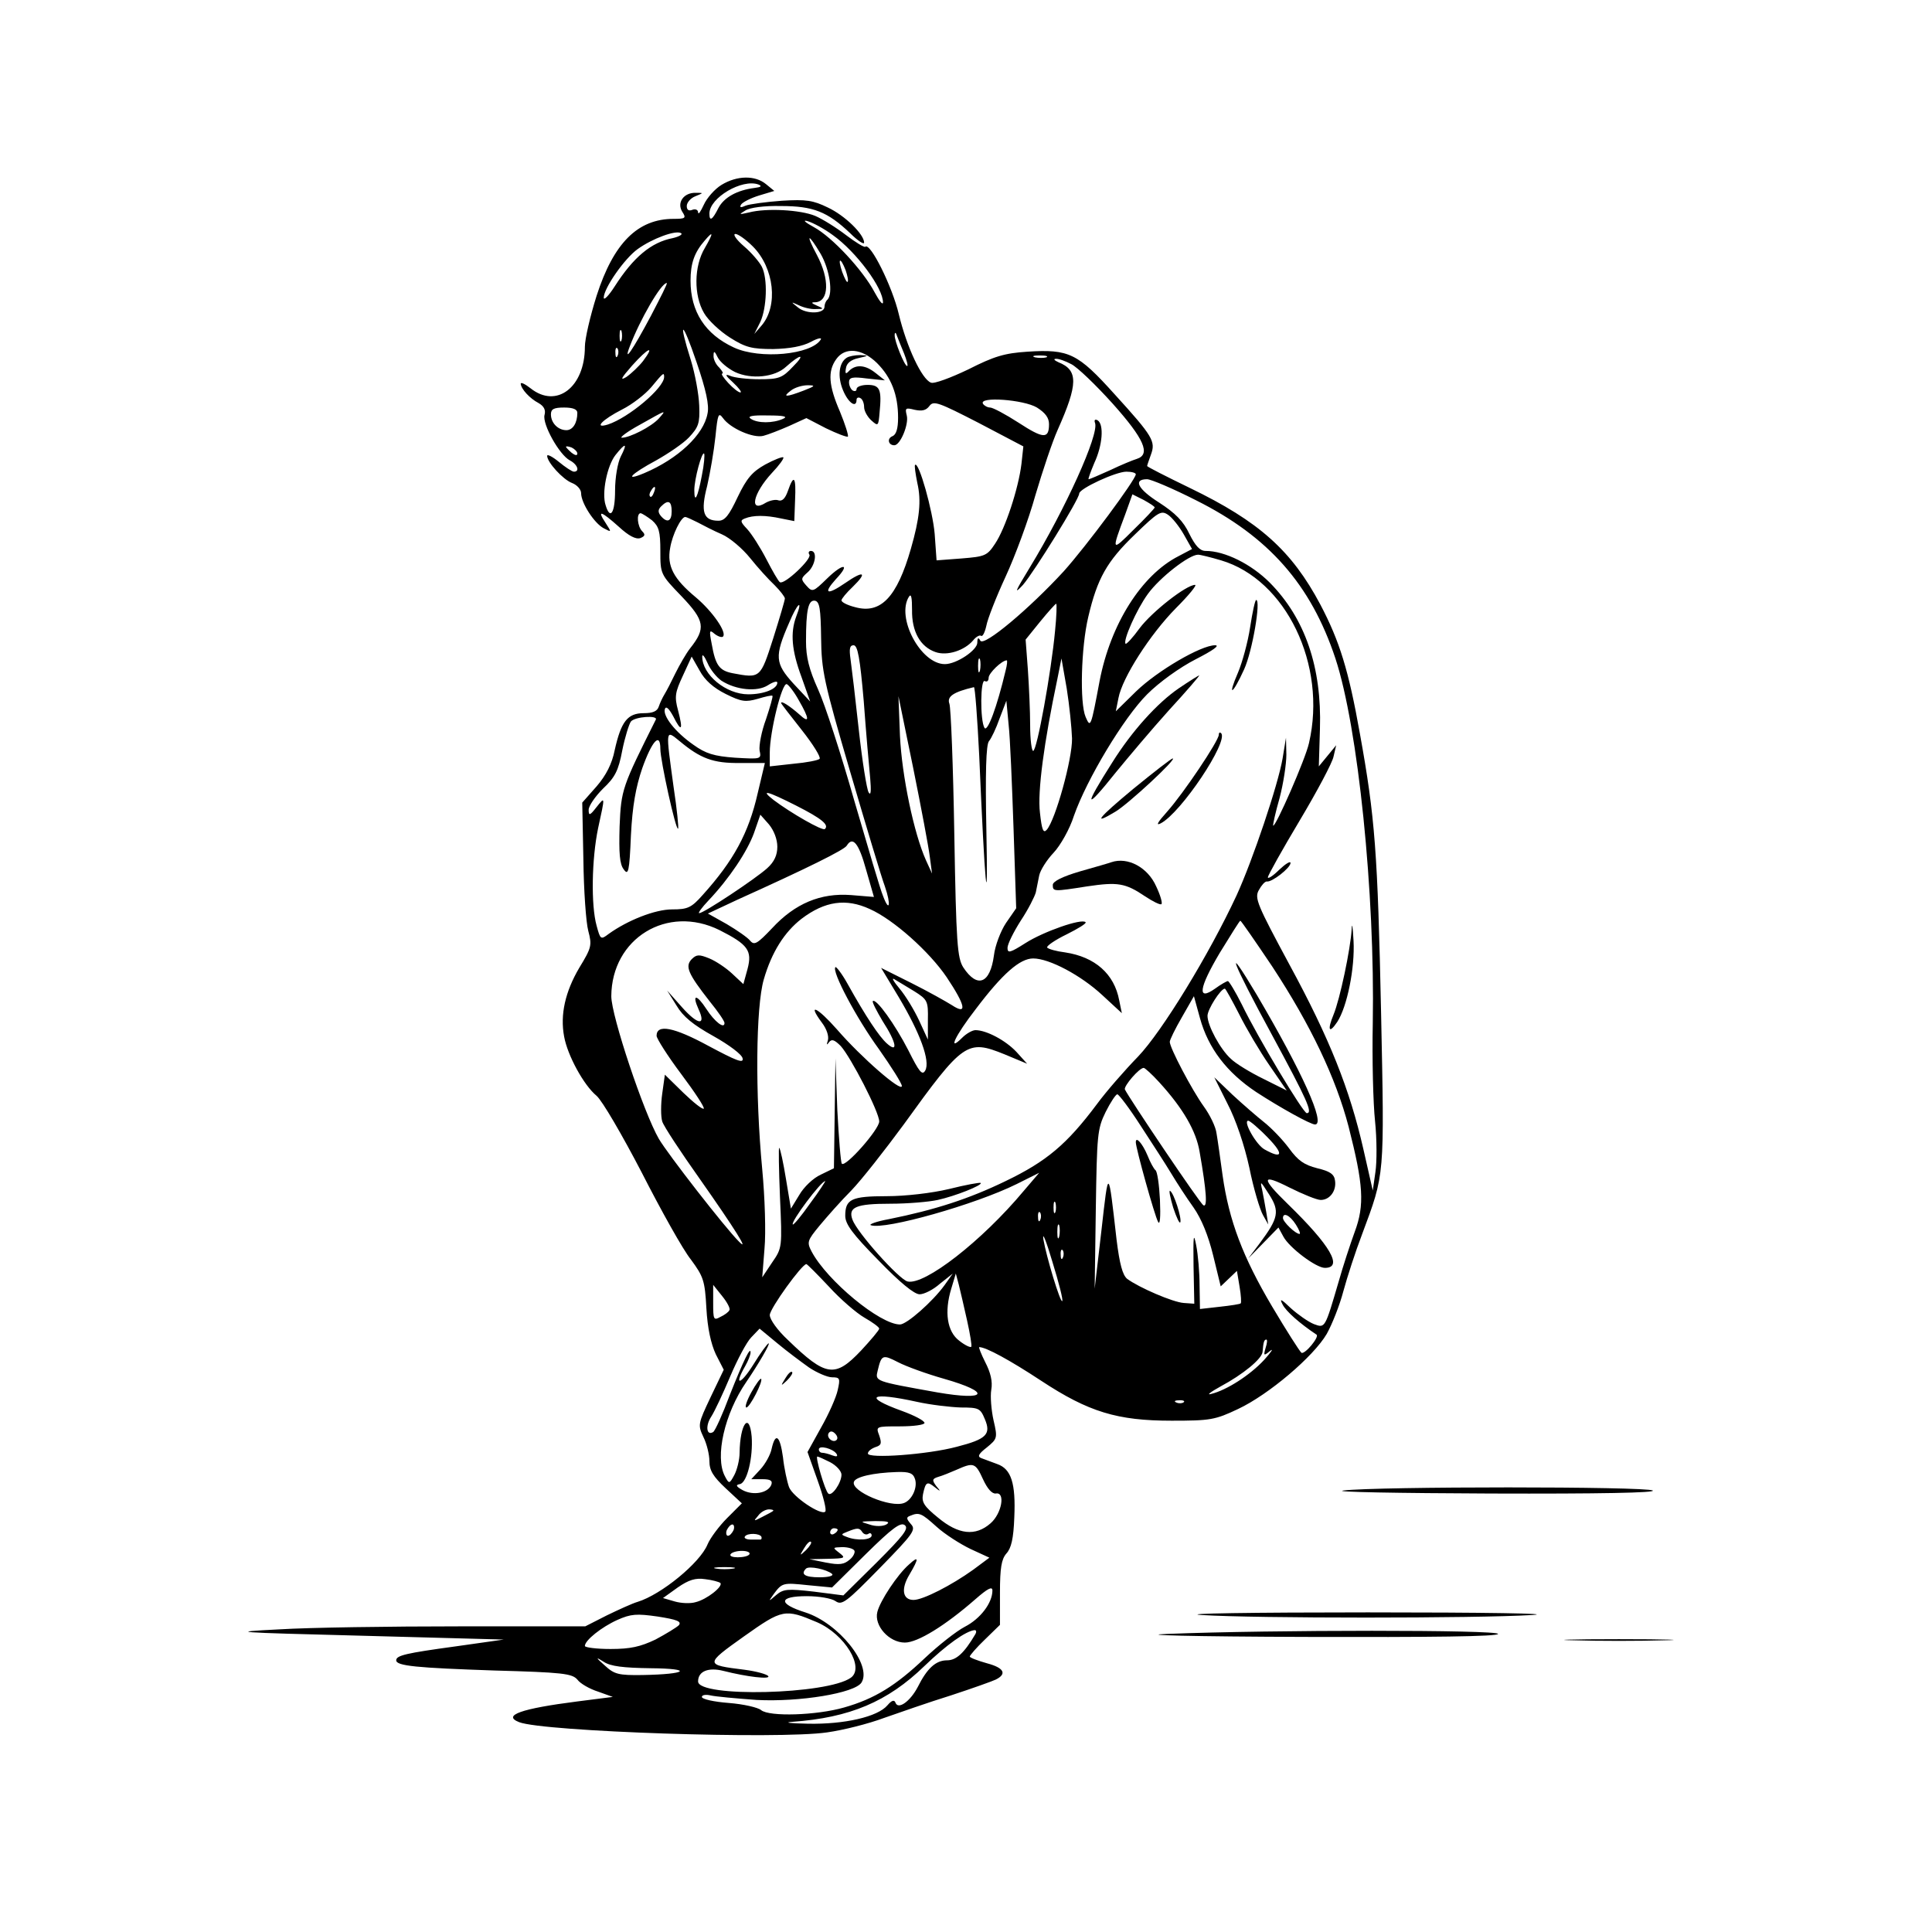<?xml version="1.0" standalone="no"?>
<!DOCTYPE svg PUBLIC "-//W3C//DTD SVG 20010904//EN"
 "http://www.w3.org/TR/2001/REC-SVG-20010904/DTD/svg10.dtd">
<svg version="1.0" xmlns="http://www.w3.org/2000/svg"
 width="512pt" height="512pt" viewBox="0 0 512 512"
 preserveAspectRatio="xMidYMid meet">
<g transform="translate(0,512) scale(0.1,-0.1)"
fill="#000000" stroke="none">
<path d="M1912 4630 c-18 -11 -39 -35 -47 -53 -8 -17 -14 -27 -15 -20 0 7 -7
10 -15 7 -10 -4 -15 0 -15 10 0 9 10 21 23 26 22 9 22 9 1 9 -32 1 -51 -26
-36 -50 11 -17 9 -19 -23 -19 -95 0 -159 -64 -204 -204 -17 -54 -31 -114 -31
-135 0 -107 -75 -165 -144 -110 -14 11 -26 17 -26 12 1 -14 24 -39 47 -51 14
-8 20 -18 16 -32 -6 -24 39 -105 67 -120 21 -11 27 -30 11 -30 -5 0 -23 12
-40 26 -17 14 -31 21 -31 16 0 -17 42 -63 66 -72 13 -5 24 -17 24 -27 0 -26
35 -80 60 -93 21 -11 21 -11 5 14 -24 36 -12 32 35 -10 26 -24 45 -34 57 -30
12 5 14 9 5 18 -13 13 -16 48 -4 48 4 -1 17 -9 30 -19 18 -16 22 -29 22 -81 0
-61 0 -62 56 -120 62 -65 65 -85 23 -138 -11 -14 -28 -44 -39 -66 -11 -23 -24
-48 -29 -56 -5 -8 -12 -23 -15 -32 -4 -13 -16 -18 -40 -18 -43 0 -60 -22 -77
-98 -7 -36 -23 -67 -48 -96 l-38 -43 3 -150 c1 -83 7 -168 13 -190 10 -38 9
-44 -24 -98 -37 -63 -51 -124 -40 -182 9 -50 52 -129 86 -157 15 -13 68 -104
120 -204 51 -100 109 -204 130 -230 33 -45 37 -55 41 -129 3 -53 12 -94 25
-122 l21 -41 -35 -73 c-33 -70 -34 -73 -19 -105 9 -18 16 -47 16 -64 0 -25 10
-41 43 -72 l43 -40 -39 -39 c-21 -21 -45 -53 -52 -70 -20 -49 -123 -133 -185
-152 -14 -4 -51 -21 -82 -36 l-57 -29 -333 0 c-183 0 -398 -3 -478 -8 -138 -7
-126 -8 225 -17 l370 -10 -127 -18 c-132 -18 -158 -24 -158 -37 0 -15 55 -20
260 -27 181 -5 206 -8 220 -24 8 -11 33 -25 55 -32 l39 -14 -94 -12 c-149 -19
-200 -37 -154 -55 65 -25 687 -46 816 -27 43 6 110 23 150 38 40 14 120 42
178 60 58 19 111 38 119 42 30 15 22 31 -23 43 -25 7 -46 15 -46 18 0 3 18 24
40 45 l40 39 0 85 c0 66 4 89 17 104 13 14 19 40 21 96 4 90 -8 128 -45 141
-16 6 -35 13 -43 16 -10 4 -7 11 15 28 28 23 29 25 18 72 -6 27 -9 64 -6 81 4
22 -2 46 -16 73 -11 22 -18 40 -16 40 18 0 82 -35 164 -89 126 -83 202 -106
346 -106 102 0 115 2 176 31 81 38 200 139 235 199 14 25 34 75 44 113 10 37
32 105 50 152 60 161 59 149 50 586 -9 425 -16 518 -56 739 -30 169 -54 246
-105 343 -76 143 -162 220 -346 309 -62 30 -113 56 -113 58 0 2 5 16 10 30 13
35 6 48 -96 160 -98 109 -121 120 -231 113 -61 -4 -88 -12 -157 -47 -46 -22
-91 -39 -99 -35 -24 9 -64 94 -85 181 -17 73 -76 192 -89 179 -3 -2 -26 12
-51 31 -26 20 -63 43 -82 51 -39 16 -129 21 -175 9 -27 -6 -28 -6 -10 5 12 8
51 13 95 12 85 0 123 -15 183 -72 20 -20 37 -31 37 -25 0 22 -51 72 -96 93
-39 19 -57 22 -122 18 -42 -3 -86 -9 -96 -13 -13 -6 -17 -5 -12 3 4 6 25 17
48 24 l40 12 -22 18 c-29 24 -77 23 -118 -2z m88 -8 c-47 -6 -81 -25 -96 -53
-16 -32 -24 -37 -24 -15 0 42 87 93 130 77 10 -4 7 -7 -10 -9z m207 -125 c62
-44 134 -141 133 -179 -1 -7 -10 5 -22 27 -31 59 -113 147 -161 173 -24 13
-31 20 -17 16 14 -4 44 -20 67 -37z m-424 -8 c-57 -11 -104 -50 -154 -128 -16
-25 -29 -38 -29 -30 0 25 55 104 90 129 39 28 101 51 115 42 5 -3 -5 -9 -22
-13z m85 -26 c-29 -48 -30 -126 -2 -173 11 -19 42 -48 69 -65 41 -26 58 -30
114 -30 44 1 77 7 100 19 18 10 30 12 26 6 -25 -40 -161 -53 -230 -21 -76 35
-115 95 -115 177 0 46 10 75 38 107 23 27 23 20 0 -20z m127 4 c57 -57 68
-158 23 -210 l-19 -22 16 32 c17 37 20 114 4 146 -6 12 -27 37 -47 54 -21 18
-31 33 -23 33 7 0 28 -15 46 -33z m180 -20 c24 -42 33 -105 18 -121 -5 -4 -8
-13 -8 -19 0 -19 -48 -20 -70 -2 -20 16 -20 16 2 6 12 -6 32 -11 45 -10 22 0
22 1 3 9 -16 7 -16 9 -4 9 36 2 38 61 4 125 -31 58 -24 60 10 3z m66 -43 c5
-15 8 -29 5 -31 -2 -2 -8 10 -14 26 -13 38 -5 41 9 5z m-516 -121 c-49 -92
-74 -128 -56 -81 27 71 83 168 98 168 3 0 -17 -39 -42 -87z m150 -259 c-10
-56 -78 -120 -168 -158 -55 -23 -35 -2 32 34 32 18 72 45 87 61 25 27 29 37
27 84 -1 30 -11 84 -22 120 -35 111 -23 107 15 -5 25 -73 34 -114 29 -136z
m-228 194 c-3 -7 -5 -2 -5 12 0 14 2 19 5 13 2 -7 2 -19 0 -25z m749 -35 c7
-18 11 -33 8 -33 -7 0 -34 67 -33 82 0 8 3 8 6 -2 3 -8 12 -30 19 -47z m-759
-5 c-3 -8 -6 -5 -6 6 -1 11 2 17 5 13 3 -3 4 -12 1 -19z m67 -15 c-11 -14 -31
-33 -44 -42 -18 -11 -14 -3 15 30 43 48 62 56 29 12z m244 -29 c43 -20 105
-14 135 14 39 35 53 35 19 1 -29 -31 -38 -34 -90 -34 -31 0 -66 4 -77 9 -15 6
-13 1 8 -18 15 -14 24 -26 19 -26 -5 0 -19 11 -32 25 -13 14 -20 25 -16 25 4
0 0 7 -8 16 -9 8 -16 23 -15 32 0 13 3 12 11 -5 6 -12 26 -29 46 -39z m376 24
c38 -38 56 -84 56 -145 0 -29 -5 -45 -15 -49 -15 -6 -11 -24 5 -24 16 0 39 56
33 79 -5 20 -3 21 21 15 19 -4 30 -2 39 10 11 15 24 10 131 -45 l118 -62 -5
-46 c-8 -66 -43 -172 -70 -212 -21 -32 -27 -34 -89 -39 l-66 -5 -5 70 c-5 61
-42 193 -52 183 -2 -2 1 -23 6 -48 11 -47 6 -94 -17 -174 -37 -129 -80 -174
-148 -155 -20 5 -36 13 -36 18 0 4 13 20 30 36 40 39 29 44 -20 10 -48 -33
-60 -29 -25 10 40 42 20 44 -23 2 -37 -36 -39 -37 -55 -19 -15 17 -15 19 3 35
21 18 27 57 9 57 -5 0 -8 -4 -4 -10 7 -11 -66 -80 -78 -73 -4 2 -20 30 -36 61
-16 31 -39 67 -51 80 -18 19 -19 23 -6 28 22 9 55 9 96 0 l35 -7 2 55 c3 63
-3 71 -19 25 -7 -20 -15 -28 -25 -25 -7 3 -22 0 -33 -6 -46 -29 -35 24 16 79
19 20 32 38 30 41 -3 2 -24 -6 -48 -19 -34 -19 -49 -36 -73 -86 -23 -49 -34
-63 -51 -63 -40 0 -48 23 -30 92 8 35 18 93 22 131 6 60 8 65 20 49 19 -27 80
-54 107 -47 12 3 43 15 68 26 l46 21 52 -27 c29 -14 55 -24 58 -22 2 3 -7 32
-21 66 -30 69 -33 107 -10 139 23 33 68 29 108 -10z m449 15 c-7 -2 -21 -2
-30 0 -10 3 -4 5 12 5 17 0 24 -2 18 -5z m66 -18 c16 -8 65 -55 110 -105 83
-93 101 -134 64 -146 -10 -3 -42 -16 -71 -30 -29 -13 -54 -24 -57 -24 -2 0 5
19 15 43 22 47 26 102 9 113 -7 4 -10 1 -7 -7 11 -30 -78 -227 -173 -383 -39
-64 -43 -73 -18 -46 30 35 149 227 149 242 0 13 97 58 125 58 14 0 25 -3 25
-7 -1 -15 -130 -189 -191 -257 -91 -99 -211 -200 -221 -184 -5 10 -8 8 -8 -5
0 -20 -55 -57 -86 -57 -64 0 -130 124 -95 179 6 9 8 -4 8 -35 -1 -58 22 -98
62 -112 31 -11 77 4 100 31 7 9 17 15 21 12 4 -3 10 9 14 27 3 17 26 76 51
130 25 54 61 151 79 216 19 64 45 142 59 173 54 121 55 158 2 179 -11 5 -14 9
-7 9 7 1 26 -6 41 -14z m-1079 -34 c0 -29 -94 -108 -149 -126 -39 -12 -15 13
38 40 26 13 61 40 77 59 32 39 34 40 34 27z m370 -36 c-47 -18 -58 -18 -34 0
10 8 30 14 44 14 22 0 21 -2 -10 -14z m618 -45 c22 -14 32 -27 32 -44 0 -40
-15 -39 -81 4 -34 22 -68 40 -75 40 -7 0 -16 5 -19 10 -12 20 108 11 143 -10z
m-1218 -14 c0 -27 -12 -46 -29 -46 -22 0 -41 19 -41 42 0 14 8 18 35 18 24 0
35 -5 35 -14z m216 -15 c-20 -22 -77 -51 -98 -51 -7 0 14 16 47 34 73 41 72
41 51 17z m329 -1 c-27 -12 -67 -12 -85 0 -11 7 3 10 45 9 43 0 54 -3 40 -9z
m-545 -92 c0 -6 -6 -5 -15 2 -8 7 -15 14 -15 16 0 2 7 1 15 -2 8 -4 15 -11 15
-16z m115 -8 c-8 -16 -15 -55 -15 -90 0 -60 -13 -79 -25 -39 -11 32 4 105 26
133 27 34 33 33 14 -4z m215 -50 c-11 -59 -20 -76 -20 -39 0 29 20 103 26 97
2 -3 0 -29 -6 -58z m1310 -66 c192 -96 304 -223 369 -419 60 -182 105 -622 99
-967 -2 -95 1 -212 6 -259 5 -48 5 -109 1 -135 l-7 -49 -25 110 c-36 158 -89
292 -196 489 -85 158 -93 176 -81 197 7 13 16 23 21 23 13 -3 63 36 63 49 0 6
-13 -2 -30 -18 -16 -16 -30 -25 -30 -20 0 5 38 73 84 150 46 77 87 154 90 170
l7 30 -23 -28 -23 -28 3 100 c5 162 -39 292 -133 387 -49 49 -119 84 -170 84
-15 0 -27 13 -43 45 -16 34 -37 55 -80 83 -57 36 -70 62 -32 62 10 0 69 -25
130 -56z m-1437 21 c-3 -9 -8 -14 -10 -11 -3 3 -2 9 2 15 9 16 15 13 8 -4z
m1327 -40 c0 -2 -25 -29 -56 -59 -59 -59 -59 -58 -22 41 l19 53 30 -15 c16 -9
29 -17 29 -20z m-1280 -10 c0 -27 -12 -32 -29 -12 -8 10 -7 17 1 25 19 19 28
14 28 -13z m1357 -61 l22 -39 -36 -19 c-98 -50 -180 -180 -209 -331 -23 -123
-24 -125 -37 -95 -16 37 -12 185 7 265 24 102 49 147 124 219 61 59 69 64 87
52 11 -7 30 -31 42 -52z m-1289 32 c15 -8 44 -23 65 -32 21 -9 55 -38 75 -63
20 -25 49 -57 65 -72 15 -15 27 -31 27 -35 0 -5 -14 -52 -31 -106 -34 -106
-34 -106 -108 -92 -35 7 -45 21 -55 78 -7 36 -6 38 8 26 9 -7 19 -10 22 -7 11
11 -28 67 -72 104 -59 49 -77 83 -68 131 6 36 29 82 40 82 3 0 18 -7 32 -14z
m1388 -101 c172 -51 281 -277 233 -484 -9 -42 -89 -224 -95 -219 -1 2 6 35 17
73 10 38 18 90 18 115 l-1 45 -9 -55 c-12 -70 -79 -269 -122 -363 -73 -157
-197 -360 -261 -427 -35 -36 -84 -92 -109 -126 -80 -107 -134 -152 -242 -204
-97 -47 -186 -76 -310 -101 -33 -6 -54 -14 -47 -16 37 -13 277 55 386 109 l60
30 -41 -48 c-111 -133 -263 -251 -308 -240 -23 6 -134 130 -146 164 -12 33 10
42 100 42 47 0 104 5 126 10 46 10 119 39 114 45 -2 2 -40 -5 -84 -16 -46 -11
-116 -19 -165 -19 -94 0 -110 -8 -110 -52 0 -22 19 -48 88 -118 57 -59 95 -90
109 -90 12 0 36 12 54 28 l34 27 -22 -31 c-31 -43 -100 -104 -118 -104 -53 0
-193 116 -234 193 -13 25 -12 29 21 69 20 24 57 66 84 93 27 28 89 107 139
175 158 219 168 226 267 186 l60 -25 -28 31 c-29 31 -80 58 -109 58 -8 0 -24
-9 -35 -20 -40 -40 -19 5 36 76 71 94 117 134 152 134 43 0 127 -45 183 -97
l52 -48 -7 34 c-13 70 -64 115 -143 127 -24 3 -45 9 -48 13 -2 4 21 20 52 35
30 15 53 29 50 32 -10 11 -112 -25 -159 -55 -41 -26 -48 -28 -48 -13 0 10 16
42 35 72 20 30 37 64 40 75 2 11 6 31 9 45 3 14 20 41 38 60 18 19 43 63 54
98 34 97 132 260 194 322 32 32 86 71 129 93 45 23 65 37 51 37 -37 0 -152
-67 -209 -122 l-54 -53 7 35 c10 54 84 169 152 238 34 34 57 62 51 62 -23 0
-114 -71 -147 -115 -18 -25 -35 -43 -37 -41 -8 7 29 91 59 132 31 43 109 104
133 104 6 0 34 -7 61 -15z m-1060 -205 c1 -87 7 -116 77 -355 42 -143 83 -280
92 -304 17 -49 12 -71 -5 -25 -7 16 -40 129 -76 252 -35 123 -78 256 -96 295
-24 53 -32 86 -32 127 0 84 6 111 24 108 12 -3 15 -21 16 -98z m-66 56 c-16
-43 -12 -90 14 -160 l23 -65 -44 47 c-49 54 -51 72 -12 161 22 53 38 66 19 17z
m686 -38 c-10 -108 -48 -318 -58 -318 -4 0 -8 30 -8 68 0 37 -3 103 -6 147
l-6 80 38 47 c22 27 41 48 43 48 2 0 1 -33 -3 -72z m-507 -186 c6 -82 14 -173
17 -203 3 -35 2 -49 -4 -39 -5 8 -17 83 -26 165 -9 83 -19 167 -22 188 -4 28
-2 37 8 37 11 0 17 -33 27 -148z m-377 54 c39 -25 95 -30 123 -12 14 9 25 12
25 7 0 -17 -36 -31 -77 -31 -59 0 -122 52 -122 100 0 8 6 1 14 -17 7 -17 24
-38 37 -47z m11 -35 c42 -21 53 -22 85 -13 20 6 37 10 39 8 2 -1 -6 -29 -17
-62 -12 -32 -19 -70 -17 -83 5 -23 4 -23 -65 -19 -56 4 -78 11 -110 34 -49 34
-82 77 -76 95 3 9 11 1 22 -19 22 -44 27 -38 13 15 -10 37 -8 48 13 93 l23 50
21 -37 c14 -26 37 -46 69 -62z m674 62 c-3 -10 -5 -4 -5 12 0 17 2 24 5 18 2
-7 2 -21 0 -30z m68 0 c-23 -97 -48 -164 -56 -152 -12 20 -11 132 1 124 6 -3
10 1 10 9 0 12 35 46 48 46 2 0 1 -12 -3 -27z m176 -180 c1 -54 -44 -216 -67
-242 -9 -10 -13 -1 -18 45 -7 56 11 188 46 354 l11 55 14 -80 c7 -44 13 -103
14 -132z m-724 101 c29 -50 29 -63 1 -37 -25 22 -48 37 -48 30 0 -2 25 -34 55
-72 30 -38 51 -72 47 -76 -4 -4 -35 -10 -69 -13 l-63 -7 0 37 c0 54 32 185 45
181 5 -2 20 -21 32 -43z m478 -146 c15 -351 24 -444 19 -199 -3 152 -1 228 7
237 6 7 19 34 28 60 l18 47 6 -64 c4 -35 9 -159 13 -275 l7 -211 -27 -39 c-14
-21 -29 -60 -32 -86 -10 -75 -44 -88 -81 -32 -16 25 -19 63 -24 354 -3 179 -9
334 -13 345 -7 19 10 31 65 44 3 0 9 -81 14 -181z m-131 -268 l6 -45 -16 35
c-32 71 -64 224 -69 330 l-4 105 39 -190 c21 -104 41 -210 44 -235z m-726 363
c-89 -178 -92 -185 -96 -283 -2 -71 0 -100 11 -114 12 -17 15 -7 19 90 4 79
13 128 30 178 26 73 48 97 48 51 0 -30 41 -217 47 -211 2 1 -3 52 -12 111 -21
154 -22 152 16 121 55 -46 89 -59 160 -58 l66 0 -19 -80 c-24 -106 -64 -179
-146 -270 -30 -34 -40 -38 -81 -38 -45 0 -118 -29 -168 -65 -21 -16 -22 -15
-32 22 -15 54 -13 176 4 258 19 87 19 85 -5 55 -17 -22 -20 -22 -20 -6 0 10
17 35 38 56 32 30 41 48 51 101 7 35 18 70 23 77 11 13 72 17 66 5z m372 -228
c67 -34 88 -51 76 -62 -6 -6 -91 43 -136 77 -37 29 -17 24 60 -15z m-50 -109
c0 -22 -8 -40 -27 -57 -31 -28 -168 -119 -180 -119 -4 0 7 15 24 33 56 59 103
130 121 179 l17 49 23 -26 c13 -16 22 -39 22 -59z m235 -60 l21 -73 -61 5
c-80 6 -148 -22 -209 -88 -39 -41 -47 -46 -58 -33 -6 8 -35 28 -62 44 l-50 28
79 37 c184 83 283 132 289 143 16 26 32 6 51 -63z m10 -105 c63 -28 158 -113
204 -181 50 -75 55 -101 14 -74 -16 10 -64 37 -108 59 l-80 40 47 -78 c56 -94
84 -169 70 -194 -8 -14 -16 -4 -45 54 -35 68 -85 138 -94 130 -2 -3 10 -26 26
-53 37 -57 42 -87 11 -59 -20 18 -55 70 -104 158 -15 27 -30 46 -32 44 -11
-10 56 -136 115 -217 33 -47 61 -91 61 -98 0 -18 -108 76 -172 150 -52 59 -80
72 -40 18 13 -17 19 -36 16 -47 -4 -12 -3 -14 3 -5 7 9 14 7 31 -10 27 -30
102 -175 102 -200 0 -21 -89 -122 -99 -112 -3 3 -8 67 -12 142 l-5 137 -2
-146 -2 -145 -35 -17 c-20 -9 -45 -33 -57 -54 l-22 -36 -13 78 c-7 43 -15 81
-18 83 -2 3 -1 -56 2 -130 6 -134 6 -135 -21 -174 l-26 -39 6 76 c4 42 1 136
-6 210 -19 200 -17 430 4 503 21 73 55 126 100 161 62 47 118 55 181 26z
m-398 -56 c75 -38 87 -54 74 -103 l-11 -40 -30 28 c-16 15 -43 33 -60 40 -27
11 -34 11 -47 -2 -18 -19 -10 -38 48 -112 22 -27 39 -52 39 -57 0 -17 -26 3
-48 37 -26 40 -39 40 -21 0 21 -45 -1 -43 -43 4 l-40 45 25 -40 c17 -29 44
-51 98 -81 41 -23 76 -49 77 -59 3 -14 -17 -6 -90 33 -92 50 -138 59 -138 27
0 -7 29 -53 65 -101 36 -48 63 -89 60 -92 -3 -3 -27 16 -54 42 l-49 48 -7 -50
c-4 -28 -4 -61 0 -74 4 -13 49 -81 100 -153 92 -131 133 -196 103 -165 -37 37
-188 231 -212 272 -40 69 -126 326 -126 378 1 153 148 244 287 175z m1465 -97
c101 -154 168 -294 202 -424 39 -153 43 -207 16 -279 -12 -33 -31 -91 -42
-130 -37 -126 -36 -125 -66 -114 -15 6 -42 25 -61 42 -26 25 -31 27 -22 10 9
-18 45 -50 90 -80 8 -6 -31 -53 -40 -48 -5 4 -40 59 -78 123 -77 130 -114 227
-131 347 -6 44 -13 94 -16 111 -2 18 -18 50 -34 72 -31 43 -90 155 -90 171 0
5 14 34 32 65 l32 56 16 -58 c22 -80 71 -144 149 -196 63 -41 144 -86 156 -86
29 0 -35 141 -154 343 -90 151 -66 89 39 -104 94 -174 110 -209 93 -209 -10 1
-130 201 -172 288 -17 34 -34 62 -37 62 -3 0 -19 -9 -34 -20 -48 -34 -43 1 12
94 29 47 53 86 55 86 2 0 40 -55 85 -122z m-949 -65 c35 -22 37 -26 36 -76 l0
-52 -23 50 c-13 28 -36 66 -52 85 -16 19 -22 30 -14 25 8 -5 32 -19 53 -32z
m861 -61 c19 -38 55 -99 80 -135 l46 -67 -62 31 c-35 17 -74 41 -86 53 -28 25
-62 88 -62 114 0 17 35 72 46 72 2 0 19 -31 38 -68z m-212 -180 c64 -70 98
-130 107 -184 19 -108 21 -149 10 -142 -10 6 -197 284 -208 307 -3 9 38 57 50
57 3 0 22 -17 41 -38z m-50 -114 c30 -46 67 -103 82 -128 15 -25 41 -65 59
-90 21 -30 39 -74 52 -127 l20 -82 21 20 22 21 7 -42 c4 -23 5 -43 3 -44 -1
-2 -27 -6 -55 -9 l-53 -6 -1 62 c0 34 -4 82 -9 107 -7 36 -8 25 -7 -55 l2
-100 -28 2 c-29 2 -119 41 -150 64 -12 10 -20 39 -28 104 -22 193 -21 193 -40
25 l-18 -155 3 210 c3 198 4 213 26 258 13 26 27 47 31 47 4 0 32 -37 61 -82z
m-875 -207 c-23 -33 -44 -58 -46 -56 -6 7 75 115 86 115 1 0 -16 -27 -40 -59z
m650 -23 c-3 -7 -5 -2 -5 12 0 14 2 19 5 13 2 -7 2 -19 0 -25z m-40 -20 c-3
-8 -6 -5 -6 6 -1 11 2 17 5 13 3 -3 4 -12 1 -19z m50 -45 c-3 -10 -5 -4 -5 12
0 17 2 24 5 18 2 -7 2 -21 0 -30z m8 -171 c-5 -5 -42 117 -50 164 -3 22 8 -6
24 -60 17 -55 29 -102 26 -104z m2 116 c-3 -8 -6 -5 -6 6 -1 11 2 17 5 13 3
-3 4 -12 1 -19z m-620 -78 c30 -33 73 -70 94 -82 21 -12 39 -25 39 -29 0 -4
-22 -30 -48 -58 -69 -73 -93 -70 -194 28 -27 25 -48 54 -48 66 0 17 85 135 97
135 2 0 29 -27 60 -60z m366 -90 c8 -36 13 -67 11 -69 -2 -3 -17 4 -32 16 -32
24 -40 76 -21 138 l12 40 8 -30 c4 -16 14 -59 22 -95z m-630 28 c-2 -5 -13
-13 -24 -18 -18 -10 -19 -7 -19 37 l0 48 24 -30 c13 -16 22 -33 19 -37z m211
-152 c21 -14 49 -26 61 -26 21 0 22 -3 15 -34 -4 -19 -24 -64 -44 -99 l-36
-65 27 -76 c15 -42 24 -78 20 -82 -11 -11 -86 39 -96 65 -5 14 -13 50 -16 79
-8 58 -20 67 -30 23 -3 -16 -17 -41 -30 -55 l-24 -26 29 0 c22 0 28 -4 24 -15
-9 -22 -48 -29 -76 -14 -18 10 -19 14 -7 16 19 4 35 71 31 126 -6 67 -31 34
-32 -43 0 -19 -7 -46 -14 -59 -13 -24 -14 -24 -25 -3 -27 51 -1 166 57 250 32
47 64 102 59 102 -3 0 -22 -26 -41 -57 -34 -54 -52 -57 -21 -3 8 14 14 30 14
35 1 20 -19 -21 -55 -112 -19 -51 -39 -95 -44 -98 -18 -11 -21 17 -5 41 9 14
31 61 50 106 19 45 44 92 56 104 l22 23 46 -38 c25 -21 64 -50 85 -65z m1210
52 c-6 -21 -5 -22 12 -8 10 8 3 -3 -16 -24 -37 -40 -99 -80 -140 -90 -14 -4
-2 5 25 20 58 31 110 73 111 92 2 25 4 32 10 32 3 0 2 -10 -2 -22z m-852 -82
c126 -36 115 -59 -18 -36 -167 30 -165 29 -158 58 10 42 13 43 54 22 21 -11
76 -31 122 -44z m-72 -61 c36 -8 88 -14 116 -15 48 0 52 -2 64 -31 17 -40 4
-53 -74 -73 -78 -21 -236 -32 -236 -18 0 6 9 13 20 17 16 5 17 10 10 31 -9 24
-9 24 55 24 36 0 65 4 65 9 0 6 -27 20 -60 32 -105 38 -83 51 40 24z m707 -1
c-3 -3 -12 -4 -19 -1 -8 3 -5 6 6 6 11 1 17 -2 13 -5z m-920 -100 c-9 -9 -28
6 -21 18 4 6 10 6 17 -1 6 -6 8 -13 4 -17z m0 -37 c4 -7 0 -8 -11 -4 -10 4
-22 7 -27 7 -5 0 -9 4 -9 9 0 12 38 2 47 -12z m-17 -22 c17 -9 30 -24 30 -33
0 -22 -26 -59 -35 -50 -9 8 -35 98 -29 98 3 0 18 -7 34 -15z m405 -45 c12 -26
24 -39 34 -38 26 5 16 -53 -14 -79 -40 -35 -85 -30 -139 15 -37 30 -44 41 -40
62 7 33 11 35 31 19 16 -13 17 -12 4 3 -11 15 -11 19 5 24 11 3 33 12 49 19
45 20 50 19 70 -25z m-180 0 c7 -22 -8 -55 -29 -63 -35 -14 -142 31 -133 56 4
13 50 24 114 26 33 1 43 -3 48 -19z m-376 -84 c-2 -2 -15 -9 -29 -16 -23 -12
-24 -12 -11 3 7 10 20 17 29 17 8 0 13 -2 11 -4z m433 -42 c22 -20 63 -46 90
-59 l50 -23 -43 -32 c-57 -41 -133 -80 -158 -80 -29 0 -34 29 -11 67 26 44 25
51 -1 27 -31 -27 -77 -97 -84 -126 -9 -36 31 -81 73 -81 34 0 107 45 187 115
32 28 45 35 45 23 0 -33 -32 -75 -73 -96 -23 -12 -71 -50 -107 -84 -76 -72
-132 -107 -213 -130 -73 -21 -198 -25 -220 -7 -8 7 -47 16 -86 19 -39 3 -71
10 -71 16 0 5 10 7 23 4 12 -3 67 -8 122 -12 114 -6 260 18 278 46 29 46 -61
158 -149 186 -73 23 -71 43 4 43 33 0 66 -6 76 -13 17 -12 28 -4 117 87 90 92
97 102 83 117 -12 14 -13 18 -2 22 24 10 30 7 70 -29z m-133 6 c-9 -5 -28 -6
-45 0 -27 8 -26 8 16 9 32 0 40 -2 29 -9z m-26 -101 l-88 -87 -78 10 c-70 8
-81 7 -100 -9 -21 -18 -21 -18 -7 2 23 31 25 31 92 24 l63 -6 89 88 c71 70 93
86 104 77 11 -9 -4 -28 -75 -99z m-379 86 c-4 -8 -10 -15 -15 -15 -4 0 -6 7
-3 15 4 8 10 15 15 15 4 0 6 -7 3 -15z m276 1 c0 -3 -4 -8 -10 -11 -5 -3 -10
-1 -10 4 0 6 5 11 10 11 6 0 10 -2 10 -4z m65 -6 c4 -6 11 -8 16 -5 5 4 9 1 9
-4 0 -12 -39 -15 -66 -4 -16 6 -16 7 2 14 27 11 32 10 39 -1z m-267 -13 c1 -4
0 -7 -3 -7 -3 0 -14 0 -26 0 -11 0 -18 4 -15 8 6 10 40 9 44 -1z m118 -35
c-17 -16 -18 -16 -5 5 7 12 15 20 18 17 3 -2 -3 -12 -13 -22z m128 -1 c3 -4
-2 -16 -12 -24 -15 -13 -27 -15 -63 -8 l-44 9 49 1 c46 1 48 2 30 16 -18 14
-18 14 8 15 15 0 29 -4 32 -9z m-278 -10 c-3 -5 -17 -8 -31 -8 -13 0 -22 3
-19 8 3 5 16 9 30 9 14 0 23 -4 20 -9z m-43 -38 c-13 -2 -33 -2 -45 0 -13 2
-3 4 22 4 25 0 35 -2 23 -4z m262 -14 c5 -5 -9 -9 -33 -9 -39 0 -51 8 -36 23
8 8 55 -2 69 -14z m-296 -24 c8 -9 -36 -44 -66 -51 -13 -4 -38 -3 -55 2 l-31
9 39 28 c29 20 47 26 73 22 18 -2 36 -7 40 -10z m-110 -112 c-6 -6 -34 -23
-62 -38 -40 -19 -66 -25 -119 -25 -37 0 -68 4 -68 8 0 15 44 50 86 69 36 16
51 17 107 9 51 -8 64 -13 56 -23z m366 8 c74 -32 127 -120 90 -147 -62 -45
-405 -53 -405 -10 0 27 27 38 67 28 63 -16 125 -23 119 -14 -3 5 -32 13 -63
17 -105 13 -106 14 -2 88 103 73 109 74 194 38z m419 -33 c-29 -49 -50 -68
-74 -68 -30 0 -53 -21 -78 -71 -20 -38 -52 -61 -59 -41 -3 8 -10 6 -21 -7 -26
-31 -115 -51 -211 -49 -47 1 -66 3 -41 5 152 11 252 53 350 148 58 56 110 93
133 95 5 0 5 -6 1 -12z m-859 -89 c114 -1 96 -16 -22 -18 -64 -1 -75 2 -100
25 -25 22 -25 24 -3 10 18 -12 52 -16 125 -17z"/>
<path d="M2244 4172 c-21 -13 -25 -50 -10 -86 14 -34 36 -49 36 -25 0 5 5 7
10 4 6 -3 10 -14 10 -24 0 -10 9 -26 19 -35 18 -16 19 -16 22 21 6 61 1 73
-32 73 -16 0 -29 -5 -29 -11 0 -5 -4 -7 -10 -4 -5 3 -10 13 -10 22 0 13 9 15
47 10 l48 -5 -24 19 c-27 22 -52 24 -70 7 -10 -11 -12 -9 -9 7 2 13 14 22 33
26 27 6 28 7 5 8 -14 0 -30 -3 -36 -7z"/>
<path d="M3582 2657 c-3 -52 -31 -185 -48 -226 -17 -41 -12 -52 10 -19 26 40
47 143 43 215 -2 37 -4 51 -5 30z"/>
<path d="M3313 3458 c-6 -40 -21 -94 -32 -120 -29 -67 -15 -60 16 8 22 48 45
184 32 184 -3 0 -10 -33 -16 -72z"/>
<path d="M3124 3296 c-57 -39 -124 -113 -176 -196 -77 -121 -74 -131 9 -27 32
39 95 114 141 165 46 50 82 92 80 92 -2 0 -26 -15 -54 -34z"/>
<path d="M3230 3173 c0 -16 -94 -156 -137 -204 -25 -28 -31 -38 -17 -31 54 28
181 218 160 239 -3 3 -6 2 -6 -4z"/>
<path d="M3004 3030 c-94 -78 -111 -99 -48 -61 35 21 163 140 152 141 -4 0
-50 -36 -104 -80z"/>
<path d="M2945 2835 c-5 -2 -43 -13 -82 -24 -48 -14 -73 -27 -73 -36 0 -18 2
-18 91 -4 81 12 101 9 153 -26 21 -14 41 -24 44 -21 3 3 -3 24 -14 47 -22 50
-75 79 -119 64z"/>
<path d="M3253 2195 c22 -42 45 -110 58 -170 11 -55 28 -111 36 -125 l14 -25
-5 31 c-3 18 -8 45 -11 60 -6 26 -5 25 18 -11 29 -45 25 -63 -24 -129 l-31
-41 40 41 40 41 13 -24 c16 -30 87 -83 110 -83 49 0 15 59 -97 168 -73 71 -72
83 3 45 36 -18 73 -33 83 -33 24 0 42 24 38 51 -2 17 -13 25 -47 33 -35 9 -51
20 -75 53 -17 23 -47 54 -66 69 -19 15 -57 48 -84 73 l-48 46 35 -70z m107
-90 c43 -44 39 -58 -9 -31 -22 12 -58 76 -43 76 4 0 28 -20 52 -45z m74 -230
c9 -14 13 -25 10 -25 -11 0 -44 32 -44 42 0 16 18 8 34 -17z"/>
<path d="M3010 2093 c0 -16 50 -195 59 -211 5 -10 7 12 5 58 -2 40 -7 76 -12
79 -4 3 -14 21 -21 39 -13 31 -31 52 -31 35z"/>
<path d="M3109 1920 c9 -27 17 -44 19 -39 4 11 -17 77 -27 83 -4 3 0 -17 8
-44z"/>
<path d="M2081 1467 c-13 -21 -12 -21 5 -5 10 10 16 20 13 22 -3 3 -11 -5 -18
-17z"/>
<path d="M1991 1430 c-12 -22 -18 -40 -13 -40 9 0 45 70 39 76 -2 2 -14 -14
-26 -36z"/>
<path d="M3560 1170 c-30 -4 145 -7 390 -8 290 -1 440 2 430 8 -17 11 -731 11
-820 0z"/>
<path d="M3185 840 c142 -9 725 -9 875 0 65 4 -125 7 -435 7 -309 0 -502 -3
-440 -7z"/>
<path d="M3095 790 c-88 -3 63 -7 363 -8 336 -1 512 1 512 8 0 11 -600 11
-875 0z"/>
<path d="M4173 773 c64 -2 170 -2 235 0 64 1 11 3 -118 3 -129 0 -182 -2 -117
-3z"/>
</g>
</svg>